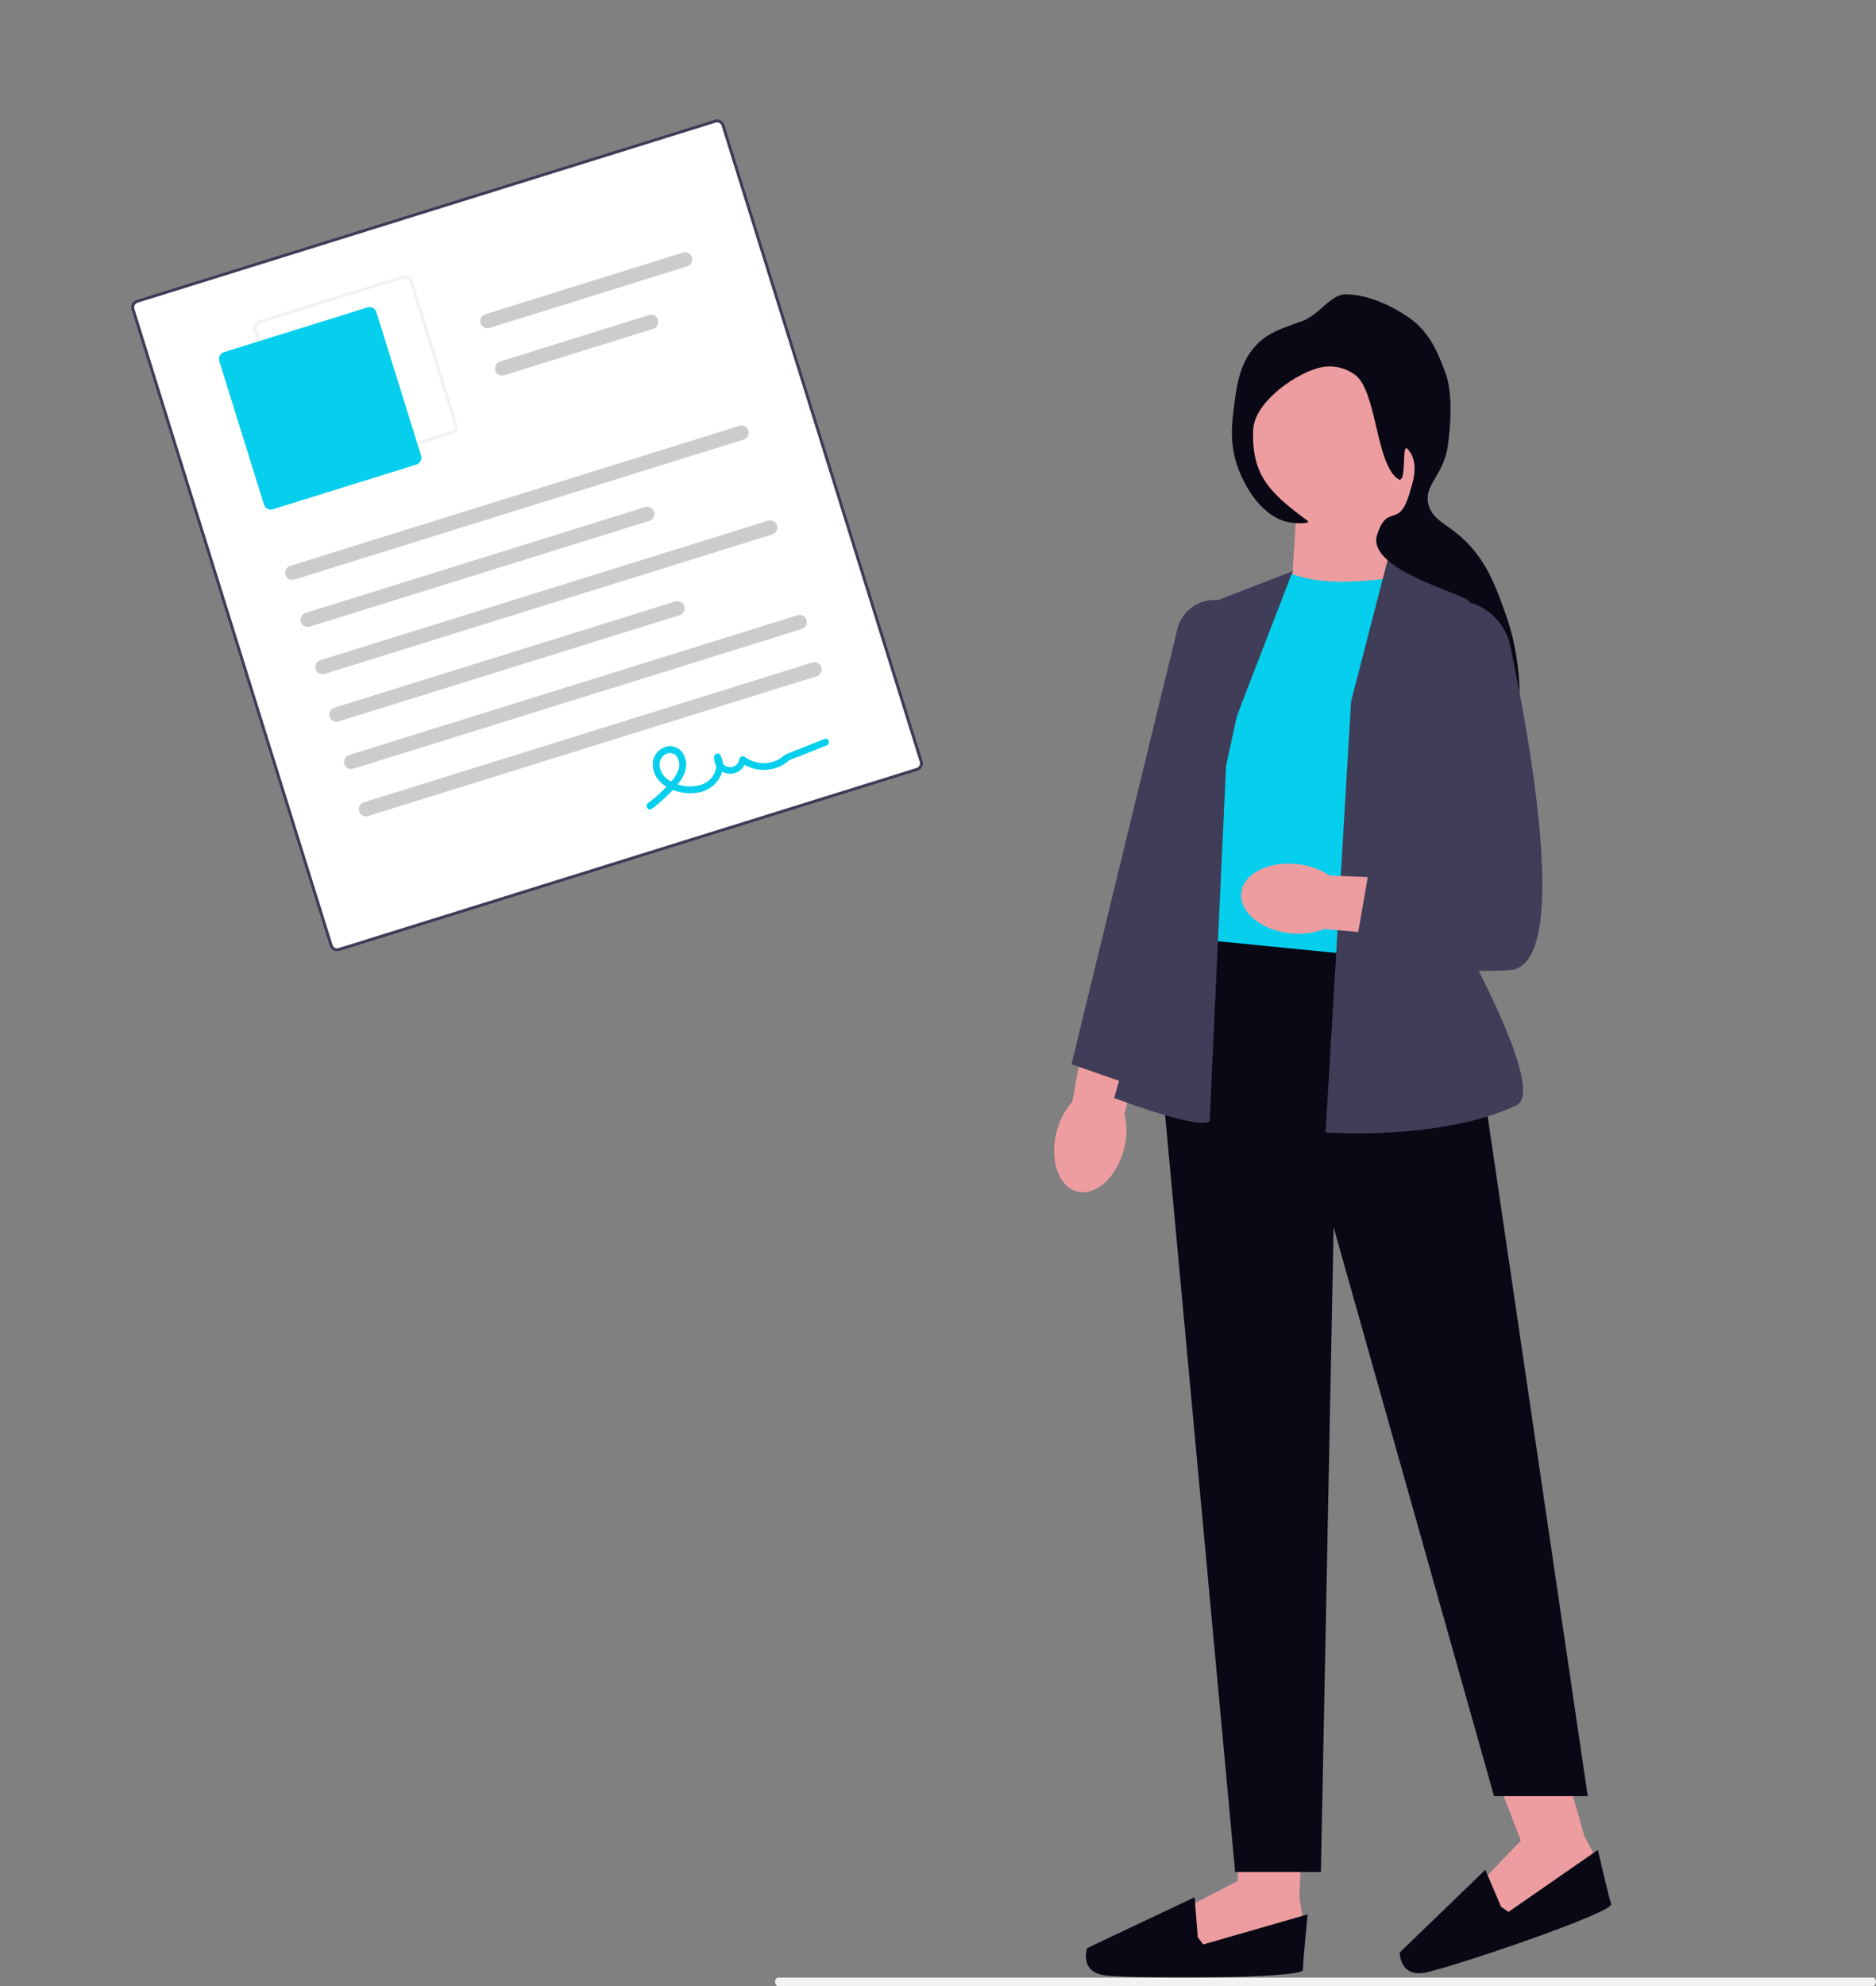 <svg xmlns="http://www.w3.org/2000/svg" width="755.925" height="800.102" viewBox="0 0 755.925 800.102" xmlns:xlink="http://www.w3.org/1999/xlink" role="img" artist="Katerina Limpitsouni" source="https://undraw.co/"><rect x="0" y="0" width="755.925" height="800.102" fill="#808080" stroke="none"/><g transform="translate(-664.763 -175.589)"><path d="M341.9,316.348c-2.839,11.375.958,22.047,8.48,23.838s15.918-5.978,18.755-17.357a28.294,28.294,0,0,0,.157-13.848l11.395-48.341L357,255.81l-8.719,48.173a28.7,28.7,0,0,0-6.385,12.373Z" transform="translate(748.574 315.456)" fill="#ed9da0"/><g transform="translate(1102.311 908.251)"><path d="M332.583,566.9l-1.459,31.687,1.462,8.768-5.115,10.229-40.187,4.384-2.193-18.991,21.19-10.96.616-17.9Z" transform="translate(-245.123 -566.9)" fill="#ed9da0"/><path d="M328.422,612.228l2.193,2.922L372.7,603.022s-1.9,18.7-1.9,22.358-69.413,3.653-79.858,2.193-7.091-10.96-7.091-10.96l43.316-20.5,1.255,16.114Z" transform="translate(-283.339 -564.471)" fill="#090814"/></g><g transform="translate(1228.785 884.921)"><path d="M209.935,545.365l8.758,30.487,4.191,7.834-1.573,11.329-36.669,17.014-8.156-17.3,16.567-17.16-10.392-26.949Z" transform="translate(-144.25 -545.365)" fill="#ed9da0"/><path d="M211.249,601.417l3.013,2.068,35.991-24.959s4.187,18.328,5.356,21.79-64.6,25.676-74.958,27.634-10.225-8.114-10.225-8.114L204.9,586.546Z" transform="translate(-170.426 -542.606)" fill="#090814"/></g><path d="M247.7,84.393l-1.535,24.92,46.533,2.361-14.41-32.833Z" transform="translate(939.234 300.725)" fill="#ed9da0"/><path d="M272.631,103.531c12.472,5.564,32.422,4.041,55.03,0L331.2,260.165s-70.722,14.219-95.038-12.016l12.8-127.978,23.676-16.638h0Z" transform="translate(911.586 302.779)" fill="#05CFED"/><path d="M201.547,240.579l99.848,9.868L350.66,585H312.908L248.26,355.76l-5.119,259.8H208.585L179.15,297.53Z" transform="translate(953.874 314.187)" fill="#090814"/><path d="M229.379,94.672l33.546,19.855A32.3,32.3,0,0,1,277.473,151.4l-25.926,88.551s42.218,72.531,28.5,78.929c-30.828,14.379-76.828,10.878-76.828,10.878L213.5,156.1,229.38,94.669h0Z" transform="translate(995.673 302.042)" fill="#3f3d58"/><path d="M360.855,102.924,322.925,117.66l-8.959,109.422-25.089,88.15c42.493,15.511,38.525,8.283,38.525,8.283l7.038-152.1,26.414-68.484h0Z" transform="translate(824.818 302.73)" fill="#3f3d58"/><path d="M337.5,312.516l.13-.6L376.4,132.586a15.418,15.418,0,1,0-30.053-6.906L303.76,300.738,337.5,312.514Z" transform="translate(792.766 303.58)" fill="#3f3d58"/><ellipse cx="37.752" cy="37.752" rx="37.752" ry="37.752" transform="translate(1169.378 316.234)" fill="#ed9da0"/><path d="M232.47,10.913c-8.316,2.922-13.074,4.6-17.433,8.794-7.362,7.093-8.578,16.571-9.706,25.379-.883,6.89-2.026,15.8,2.014,25.976,1.377,3.473,8.057,18.948,20.84,20.9,2.511.384,8.405.485,6.706-.77-15.724-11.608-22.434-18.616-21.885-36.506.342-11.117,17.328-23.119,27.414-25.276a17.177,17.177,0,0,1,13.956,3.252c8.477,6.959,8.116,35.737,17.055,41.752,3.676,2.475,1.227-14.941,3.817-12.117,5.11,5.572,1.833,14.1.914,17.355-4.357,15.416-8.92,4.016-13.17,17.18-4.594,14.212,35.7,23.781,37.068,26.955,2.385,5.52-31.685,31.713-22.333,36.256,11.87,5.768,21.227-1.744,26.745,4.7,3.085,3.6,1.416,7.412,6.988,18.61,1.819,3.656,2.734,5.483,3.534,5.418,3.81-.306,9.979-30.8,0-59.207-4.187-11.92-8.289-23.6-19.279-32.73-5.814-4.828-10.688-6.565-12.077-12.2-1.983-8.057,6.25-11.493,7.9-24.2,1.128-8.691,1.921-21.122-1.151-29.09-2.9-7.525-5.414-14.055-12-19.977C276.8,9.941,264.04.272,250.5,0c-6.231-.125-10.811,8.371-18.035,10.91h0Z" transform="translate(956.7 294.161)" fill="#090814"/><path d="M252.524,211.909c-11.654-1.227-21.7,4.02-22.426,11.719s8.136,14.93,19.8,16.156a28.3,28.3,0,0,0,13.734-1.768l49.461,4.551,1.485-24.126-48.917-1.925a28.7,28.7,0,0,0-13.137-4.6Z" transform="translate(934.812 311.786)" fill="#ed9da0"/><path d="M233.273,114.07h0a22.975,22.975,0,0,1,25.694,18.017c8.681,41.279,24.261,129.21-.209,130.677-31.995,1.919-62.709-5.755-62.709-5.755l7.679-44.152,24.956-2.56-14.675-68.662a22.982,22.982,0,0,1,19.263-27.566Z" transform="translate(1014.325 303.637)" fill="#3f3d58"/><g transform="translate(746.037 175.589) rotate(13)"><path d="M350.934,237.754,140.3,360.864a3.222,3.222,0,0,1-4.4-1.155L.439,127.952a3.222,3.222,0,0,1,1.155-4.4L212.232.439a3.222,3.222,0,0,1,4.4,1.155L352.088,233.351A3.222,3.222,0,0,1,350.934,237.754Z" transform="translate(0.001 0)" fill="#fff"/><path d="M350.934,237.754,140.3,360.864a3.222,3.222,0,0,1-4.4-1.155L.439,127.952a3.222,3.222,0,0,1,1.155-4.4L212.232.439a3.222,3.222,0,0,1,4.4,1.155L352.088,233.351A3.222,3.222,0,0,1,350.934,237.754ZM2.243,124.661a1.933,1.933,0,0,0-.693,2.642L137,359.06a1.933,1.933,0,0,0,2.642.693l210.638-123.11a1.933,1.933,0,0,0,.693-2.642L215.523,2.243a1.933,1.933,0,0,0-2.642-.693Z" transform="translate(0.001 0)" fill="#3f3d56"/><path d="M87.619,58.239,35.376,88.773a3.222,3.222,0,0,1-4.4-1.155L.439,35.376a3.222,3.222,0,0,1,1.155-4.4L53.836.439a3.222,3.222,0,0,1,4.4,1.155L88.773,53.836A3.222,3.222,0,0,1,87.619,58.239ZM2.243,32.085a1.933,1.933,0,0,0-.693,2.642L32.085,86.969a1.933,1.933,0,0,0,2.642.693L86.969,57.128a1.933,1.933,0,0,0,.693-2.642L57.128,2.243a1.933,1.933,0,0,0-2.642-.693Z" transform="translate(50.024 89.501)" fill="#f2f2f2"/><path d="M87.134,57.64,34.892,88.174a2.9,2.9,0,0,1-3.963-1.039L.4,34.892a2.9,2.9,0,0,1,1.039-3.963L53.677.4A2.9,2.9,0,0,1,57.64,1.434L88.174,53.677a2.9,2.9,0,0,1-1.039,3.963Z" transform="translate(39.239 105.263)" fill="#05CFED"/><path d="M167.756,5.4,4.359,100.9a2.9,2.9,0,1,1-2.923-5L164.833.4a2.9,2.9,0,1,1,2.923,5Z" transform="translate(84.714 118.104)" fill="#ccc"/><path d="M128.3,5.4,4.359,77.835a2.9,2.9,0,0,1-2.924-5L125.373.4a2.9,2.9,0,0,1,2.924,5Z" transform="translate(94.781 158.396)" fill="#ccc"/><path d="M76.609,5.4,4.359,47.626a2.9,2.9,0,0,1-2.923-5L73.686.4a2.9,2.9,0,0,1,2.923,5Z" transform="translate(138.273 55.07)" fill="#ccc"/><path d="M58.578,5.4,4.359,37.087a2.9,2.9,0,0,1-2.924-5L55.655.4a2.9,2.9,0,1,1,2.923,5Z" transform="translate(148.343 82.838)" fill="#ccc"/><path d="M167.756,5.4,4.359,100.9a2.9,2.9,0,0,1-2.923-5L164.833.4a2.9,2.9,0,0,1,2.923,5Z" transform="translate(104.851 152.561)" fill="#ccc"/><path d="M128.3,5.4,4.359,77.835a2.9,2.9,0,1,1-2.923-5L125.373.4a2.9,2.9,0,1,1,2.924,5Z" transform="translate(114.921 192.853)" fill="#ccc"/><path d="M167.756,5.4,4.359,100.9a2.9,2.9,0,1,1-2.923-5L164.833.4a2.9,2.9,0,0,1,2.923,5Z" transform="translate(124.991 187.019)" fill="#ccc"/><path d="M167.756,5.4,4.359,100.9a2.9,2.9,0,1,1-2.923-5L164.833.4a2.9,2.9,0,0,1,2.923,5Z" transform="translate(135.062 204.248)" fill="#ccc"/><path d="M3.807,43.376a63.111,63.111,0,0,0,6.109-8.544c1.61-2.718,3.19-5.624,3.545-8.811a8.7,8.7,0,0,0-2.606-7.438,6.124,6.124,0,0,0-7.185-.817A7.306,7.306,0,0,0,0,24.291,9.653,9.653,0,0,0,4.126,31.6c4.83,3.5,12.372,3.316,17.52.654,5.8-3,8.794-10.846,4.239-16.218-.948-1.117-2.524.131-2.287,1.337a6.5,6.5,0,0,0,12.871-1.591l-2.048,1.2a15.635,15.635,0,0,0,15.552-1.668,14.5,14.5,0,0,0,2.91-2.813c1-1.308,2.686-2.153,4.049-3.095l9.825-6.789c1.445-1,.071-3.378-1.386-2.372l-8.9,6.148C54.991,7.416,53.5,8.428,52.024,9.466c-1.054.742-1.7,1.939-2.66,2.82a12.877,12.877,0,0,1-13.6,2.3,1.39,1.39,0,0,0-2.048,1.2,3.76,3.76,0,1,1-7.468.885L23.966,18c2.939,3.465.982,8.78-2.4,11.105A15.588,15.588,0,0,1,7.914,30.544a8.053,8.053,0,0,1-4.741-4.35A4.8,4.8,0,0,1,4.263,20.7a3.443,3.443,0,0,1,4.787-.051,6.159,6.159,0,0,1,1.632,5.556c-.44,2.752-1.962,5.29-3.377,7.64a58.692,58.692,0,0,1-5.465,7.61c-1.133,1.341.822,3.273,1.967,1.918Z" transform="translate(246.172 233.341)" fill="#05CFED"/></g><path d="M1003.112,766.833H562.033c-.695,0-1.258-.767-1.258-1.713s.563-1.713,1.258-1.713h441.079c.695,0,1.258.767,1.258,1.713s-.563,1.713-1.258,1.713Z" transform="translate(416.318 208.858)" fill="#f2f2f2"/></g></svg>